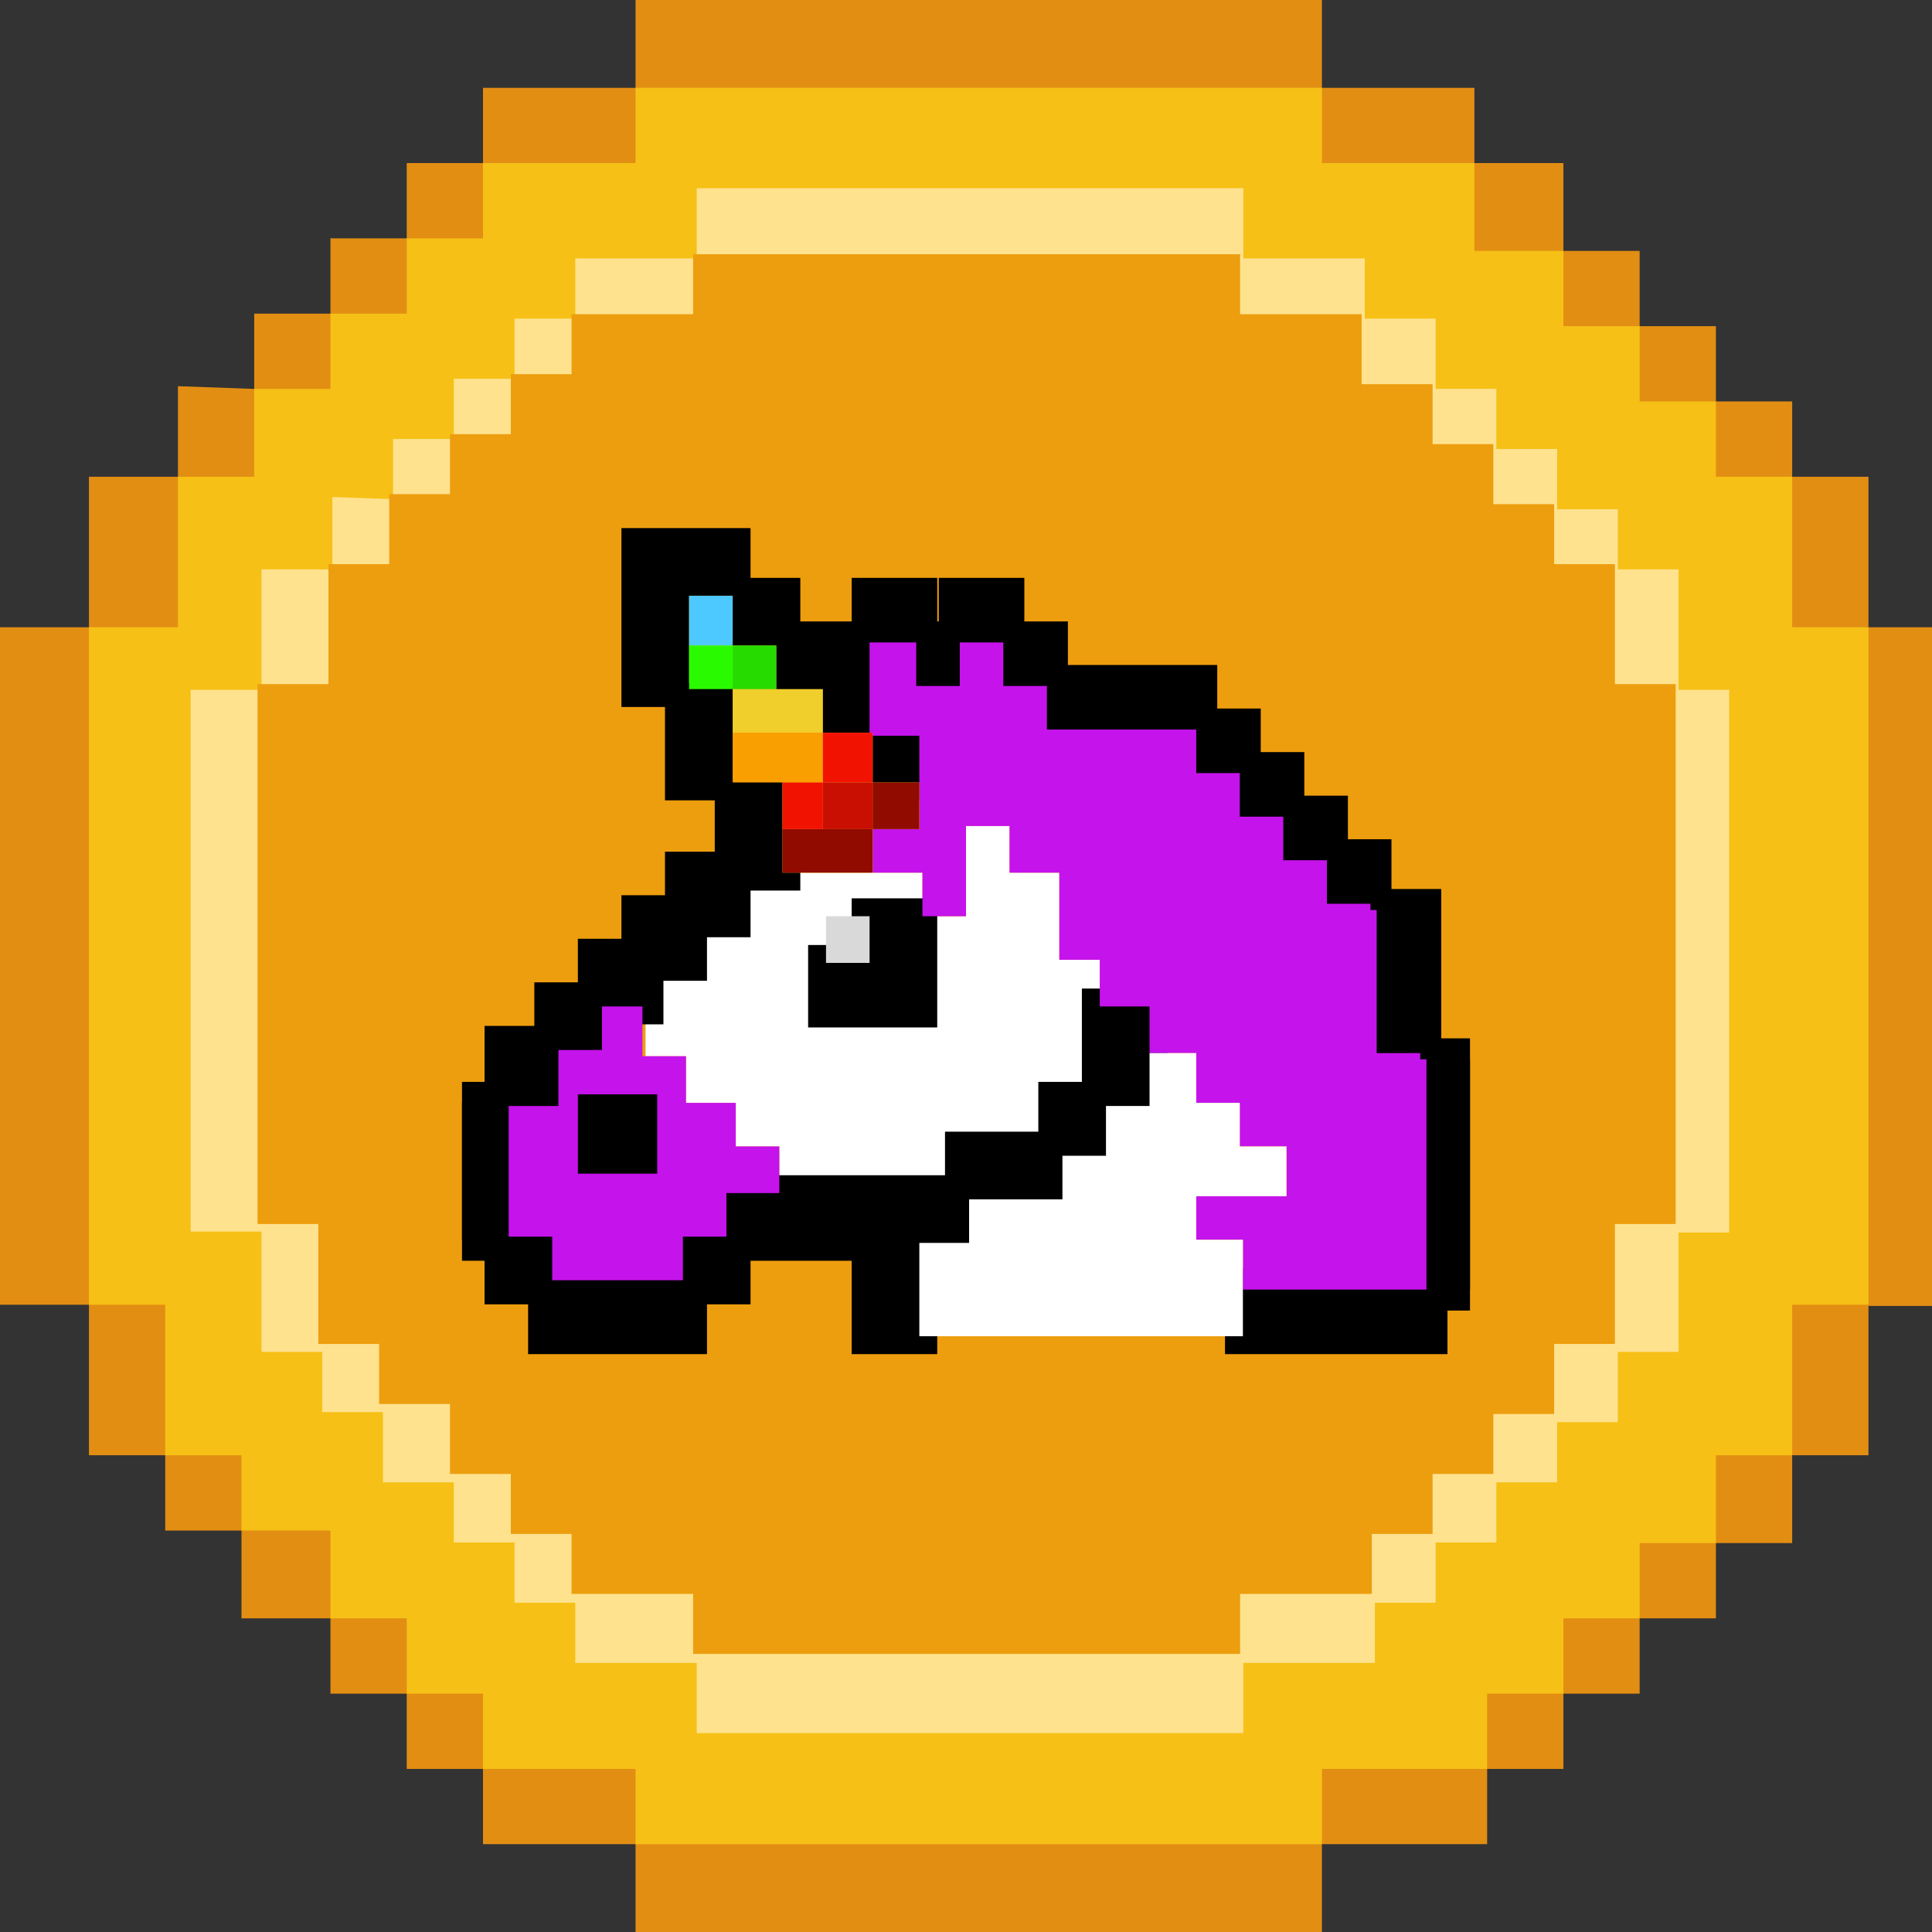 <svg width="46" height="46" viewBox="0 0 46 46" fill="none" xmlns="http://www.w3.org/2000/svg">
    <rect x="0" y="0" width="46" height="46" fill="#333333" stroke="none"/>
    <g clip-path="url(#clip0_1453_7690)">
        <path d="M15.132 0V2.091H11.5V3.883H9.684V5.675H7.868V7.468H6.053V9.26L4.237 9.195V11.351H2.118V14.935H0V31.065H2.118V34.649H3.934V36.442H5.75V38.532H7.868V40.325H9.684V42.117H11.5V43.909H15.132V46H31.474V43.909H35.408V42.117H37.224V40.325H39.039V38.532H40.855V36.74H42.671V34.649H44.487V31.093H46V14.935H44.487V11.351H42.671V9.558H40.855V7.766H39.039V5.974H37.224V3.883H35.105V2.091H31.474V0H15.132Z" fill="#E28E13"/>
        <path d="M15.132 2.091V3.883H11.5V5.675H9.684V7.468H7.868V9.26H6.053V11.351H4.237V14.935H2.118V31.065H3.934V34.649H5.75V36.441H7.868V38.532H9.684V40.325H11.5V42.117H15.132V43.909H31.474V42.117H35.408V40.325H37.224V38.532H39.039V36.74H40.855V34.649H42.671V31.065H44.487V14.935H42.671V11.351H40.855V9.558H39.039V7.766H37.224V5.974H35.105V3.883H31.474V2.091H15.132Z" fill="#F6C016"/>
        <path d="M16.589 4.481V6.153H13.697V7.586H12.251V9.019H10.805V10.452H9.359V11.885L7.913 11.833V13.557H6.226V16.424H4.539V29.322H6.226V32.188H7.672V33.622H9.118V35.294H10.805V36.727H12.251V38.16H13.697V39.593H16.589V41.265H29.603V39.593H32.736V38.16H34.182V36.727H35.628V35.294H37.074V33.861H38.52V32.188H39.966V29.345H41.171V16.424H39.966V13.557H38.52V12.124H37.074V10.691H35.628V9.258H34.182V7.586H32.495V6.153H29.603V4.481H16.589Z" fill="#FFE28E"/>
        <path d="M16.503 6.053V7.481H13.609V8.909H12.162V10.337H10.714V11.766H9.267V13.432H7.82V16.288H6.132V29.143H7.579V31.999H9.026V33.428H10.714V35.094H12.162V36.522H13.609V37.95H16.503V39.379H29.526V37.95H32.662V36.522H34.109V35.094H35.556V33.666H37.003V31.999H38.45V29.143H39.897V16.288H38.45V13.432H37.003V12.004H35.556V10.575H34.109V9.147H32.42V7.481H29.526V6.053H16.503Z" fill="#ED9E0E"/>
        <g clip-path="url(#clip1_1453_7690)">
            <path d="M18.555 28.407V27.296H17.518V26.259H16.333V25.148H15.37V22.926H16.407V21.889H17.444V20.778H21.963V21.815H23V19.667H24.037V20.778H25.222V22.852H26.185V23.963V26.185H25.148V27.37H22.926V28.407H18.555Z" fill="white"/>
            <path d="M16.333 18.556V16.482L17.37 16.482V18.556H16.333Z" fill="black" stroke="black"/>
            <path d="M17.518 20.704V18.63H18.555V20.704H17.518Z" fill="black" stroke="black"/>
            <path d="M16.333 21.815V20.778H17.37V21.815H16.333Z" fill="black" stroke="black"/>
            <path d="M20.852 18.556V17.518H21.889V18.556H20.852Z" fill="black" stroke="black"/>
            <path d="M17.518 15.296V14.259H18.555V15.296H17.518Z" fill="black" stroke="black"/>
            <path d="M20.778 15.296V14.259H21.815V15.296H20.778Z" fill="black" stroke="black"/>
            <path d="M21.815 16.333V15.296H22.852V16.333H21.815Z" fill="black" stroke="black"/>
            <path d="M22.852 15.296V14.259H23.889V15.296H22.852Z" fill="black" stroke="black"/>
            <path d="M23.889 16.333V15.296H24.926V16.333H23.889Z" fill="black" stroke="black"/>
            <path d="M28.482 18.407V17.37H29.518V18.407H28.482Z" fill="black" stroke="black"/>
            <path d="M29.518 19.444V18.407H30.555V19.444H29.518Z" fill="black" stroke="black"/>
            <path d="M30.555 20.482V19.445H31.593V20.482H30.555Z" fill="black" stroke="black"/>
            <path d="M31.593 21.518V20.482H32.63V21.518H31.593Z" fill="black" stroke="black"/>
            <path d="M24.926 17.37V16.333H28.482V17.37H24.926Z" fill="black" stroke="black"/>
            <path d="M15.296 22.852V21.815H16.333V22.852H15.296Z" fill="black" stroke="black"/>
            <path d="M14.259 23.889V22.852H15.296V23.889H14.259Z" fill="black" stroke="black"/>
            <path d="M13.222 24.926V23.889H14.259V24.926H13.222Z" fill="black" stroke="black"/>
            <path d="M12.037 26.259V24.926H13.222V26.259H12.037Z" fill="black" stroke="black"/>
            <path d="M12.037 30.556V29.518H13.074V30.556H12.037Z" fill="black" stroke="black"/>
            <path d="M16.333 30.556V29.518H17.37V30.556H16.333Z" fill="black" stroke="black"/>
            <path d="M17.37 29.518V28.482H23V29.518H17.37Z" fill="black" stroke="black"/>
            <path d="M13.074 31.741V30.556H16.333V31.741H13.074Z" fill="black" stroke="black"/>
            <path d="M11 29.518V26.259H12.037V29.518H11Z" fill="black" stroke="black"/>
            <path d="M14.259 28.333V26.259H15.296V28.333H14.259Z" fill="black" stroke="black"/>
            <path d="M20.778 31.741V29.518H21.815V31.741H20.778Z" fill="black" stroke="black"/>
            <path d="M23 28.482V27.445H25.222V28.482H23Z" fill="black" stroke="black"/>
            <path d="M25.222 27.444V26.259H26.259V27.444H25.222Z" fill="black" stroke="black"/>
            <path d="M26.259 26.259V24.037H27.296V26.259H26.259Z" fill="black" stroke="black"/>
            <path d="M29.667 31.741V30.704H33.963V31.741H29.667Z" fill="black" stroke="black"/>
            <path d="M33.963 30.704V25.222H35V30.704H33.963Z" fill="black" stroke="black"/>
            <path d="M32.778 25.074V21.667H33.815V25.074H32.778Z" fill="black" stroke="black"/>
            <path d="M15.296 13.074V16.333H16.333V14.111H17.37V13.074H15.296Z" fill="black" stroke="black"/>
            <path d="M20.704 15.296H18.555V16.333H19.667V17.37H20.704V15.296Z" fill="black" stroke="black"/>
            <path d="M20.778 23H19.741V23.963H21.815V21.889H20.778V23Z" fill="black" stroke="black"/>
            <path d="M20.778 20.778V19.741H21.889V18.556V17.518H20.852H20.704V17.37V15.296H21.815V16.333H22.852V15.296H23.889V16.333H24.926V17.37H28.482V18.407H29.518V19.445H30.555V20.482H31.593V21.518H32.63V21.667H32.778V25.074H33.815V25.222H33.963V30.704H29.667H29.593V30.556V29.518H28.482V28.482H30.63V27.296H29.518V26.259H28.482V25.074H27.37V23.963H26.185V22.852H25.222V20.778H24.037V19.667H23V21.815H21.963V20.778H20.778Z" fill="#C513EB"/>
            <path d="M16.333 25.148H15.296V23.963H14.333V25H13.296V26.333H12.111V29.444H13.148V30.482H16.259V29.444H17.296V28.407H18.555V27.296H17.518V26.259H16.333V25.148Z" fill="#C513EB"/>
            <path d="M20.778 20.778H18.63V18.556H17.444V16.259H16.407V14.185H17.444V15.37H18.482V16.407H19.593V17.445H20.778V18.63H21.889V19.741H20.778V20.778Z" fill="#F0CE2B"/>
            <path d="M19.667 21.815H20.704V22.926H19.667V21.815Z" fill="#D9D9D9"/>
            <path d="M14.259 27.444V26.556H15.148V27.444H14.259Z" fill="black" stroke="black"/>
            <path d="M16.407 15.37V14.185H17.444V15.37H16.407Z" fill="#4DC9FF"/>
            <path d="M16.407 16.407V15.37H17.444V16.407H16.407Z" fill="#2AFA00"/>
            <path d="M17.445 16.407V15.37H18.482V16.407H17.445Z" fill="#25DB00"/>
            <path d="M17.445 18.63V17.445H19.593V18.63H17.445Z" fill="#FA9F02"/>
            <path d="M19.593 18.63V17.445H20.778V18.63H19.593Z" fill="#F21202"/>
            <path d="M19.593 19.741V18.63H20.778V19.741H19.593Z" fill="#C90F02"/>
            <path d="M20.778 19.741V18.63H21.889V19.741H20.778Z" fill="#910B01"/>
            <path d="M18.63 20.778V19.741H20.778V20.778H18.63Z" fill="#910B01"/>
            <path d="M18.63 19.741V18.63H19.593V19.741H18.63Z" fill="#F21202"/>
            <path d="M29.593 31.815H21.889V29.593H23.074V28.556H25.296V27.518H26.333V26.333H27.37V25.074H28.482V26.259H29.518V27.296H30.63V28.482H28.482V29.518H29.593V31.815Z" fill="white"/>
        </g>
    </g>
    <defs>
        <clipPath id="clip0_1453_7690">
            <rect width="46" height="46" fill="white"/>
        </clipPath>
        <clipPath id="clip1_1453_7690">
            <rect width="24" height="24" fill="white" transform="translate(11 11)"/>
        </clipPath>
    </defs>
</svg>
